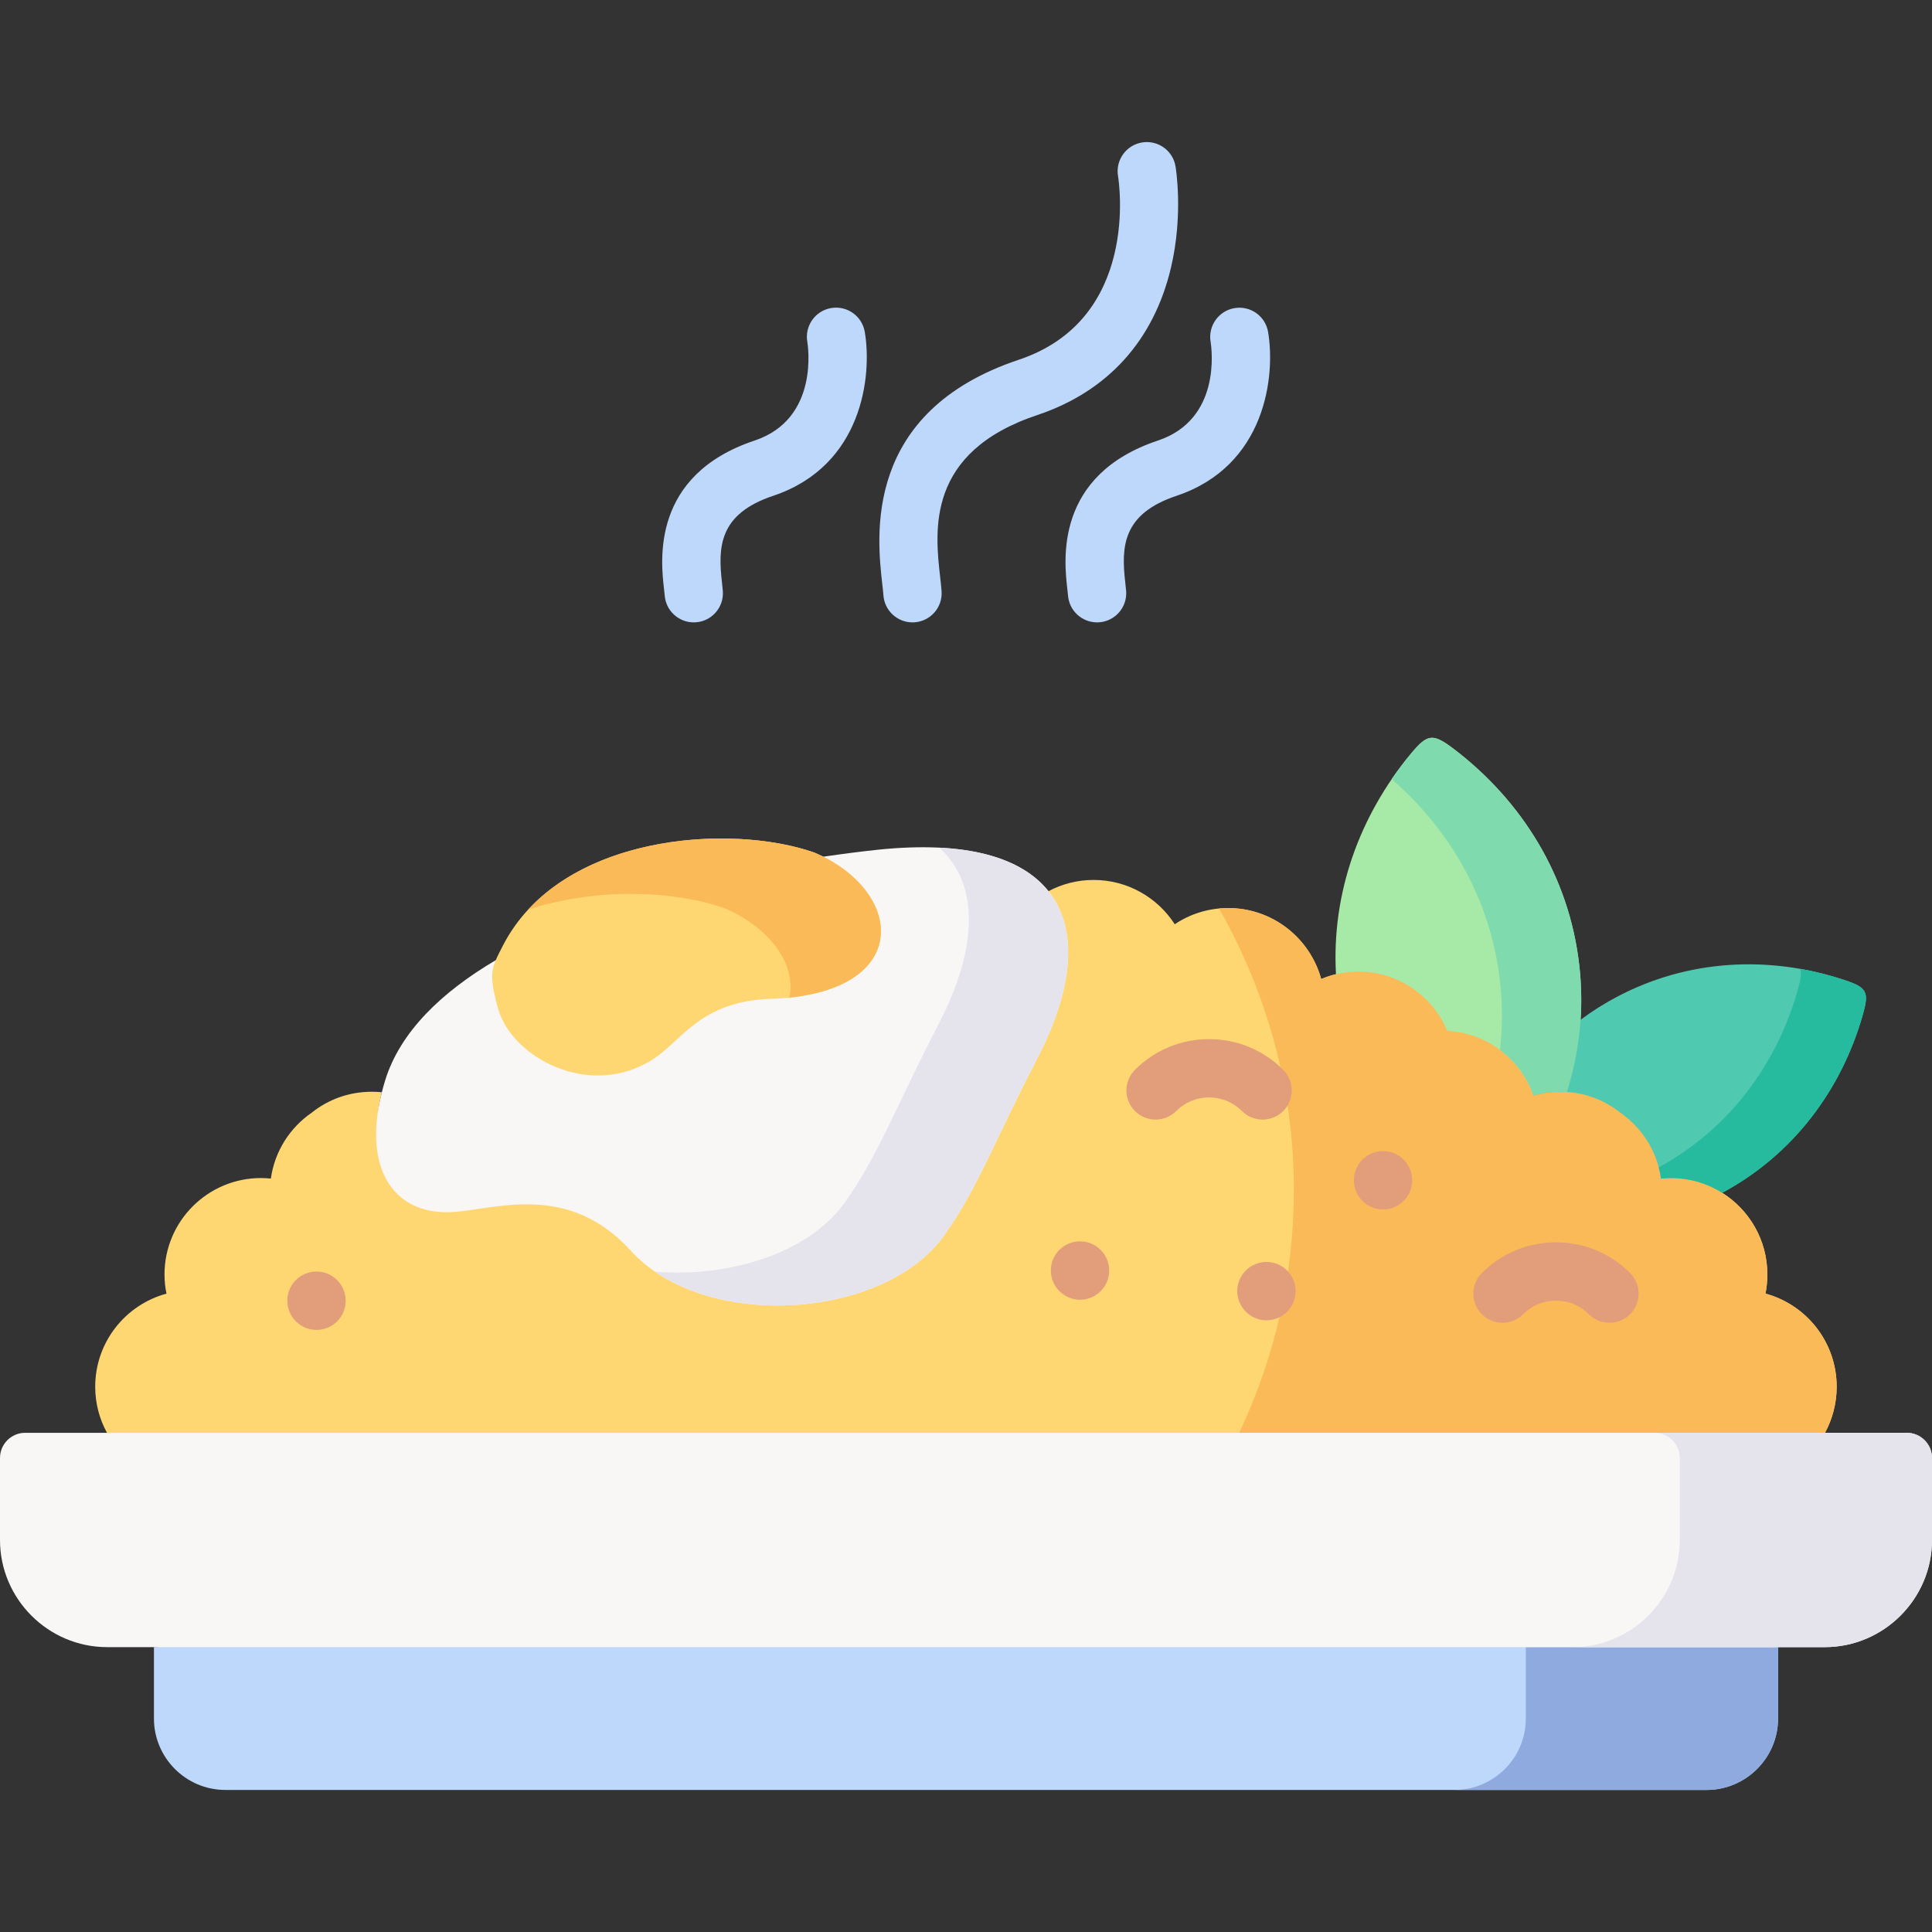 <svg width="100" height="100" viewBox="0 0 100 100" fill="none" xmlns="http://www.w3.org/2000/svg">
<rect x="0" y="0" width="100" height="100" fill="#333333" stroke="none"/>
<g clip-path="url(#clip0)">
<path fill-rule="evenodd" clip-rule="evenodd" d="M92.032 85.255L49.957 82.843L7.968 85.255V88.951C7.968 90.987 9.628 92.647 11.664 92.647H88.336C90.367 92.647 92.032 90.987 92.032 88.951V85.255Z" fill="#BED8FB"/>
<path fill-rule="evenodd" clip-rule="evenodd" d="M92.032 85.255H81.401H78.977V88.951C78.977 90.987 77.317 92.647 75.281 92.647H88.336C90.367 92.647 92.032 90.987 92.032 88.951V85.255Z" fill="#8EAADF"/>
<path fill-rule="evenodd" clip-rule="evenodd" d="M70.302 50.292C69.908 50.292 69.52 50.337 69.15 50.423C68.887 50.486 68.631 50.571 68.385 50.674C67.803 48.558 65.87 47.001 63.572 47.001C62.545 47.001 61.592 47.309 60.805 47.839C59.915 46.459 58.364 45.546 56.602 45.546C55.758 45.546 54.965 45.757 54.269 46.128C52.575 47.041 16.477 69.508 19.762 56.537C19.591 56.514 19.415 56.509 19.238 56.509C18.069 56.509 16.99 56.908 16.141 57.587C15.011 58.362 14.219 59.583 14.019 61.003C13.854 60.986 13.682 60.975 13.511 60.975C10.751 60.975 8.515 63.211 8.515 65.966C8.515 66.308 8.549 66.639 8.618 66.958C6.49 67.534 4.928 69.473 4.928 71.778C4.928 72.644 5.15 73.454 5.538 74.162L53.698 77.784L94.462 74.162C94.844 73.454 95.066 72.644 95.066 71.778C95.066 69.473 93.503 67.534 91.381 66.958C91.444 66.639 91.478 66.308 91.478 65.966C91.478 64.186 90.543 62.623 89.14 61.739C88.37 61.255 87.463 60.975 86.488 60.975C86.311 60.975 86.14 60.986 85.974 61.004C85.775 59.583 84.982 58.363 83.858 57.587C83.088 56.977 82.142 56.589 81.103 56.52C80.989 56.509 80.875 56.509 80.761 56.509C80.277 56.509 79.809 56.577 79.37 56.703C78.714 54.832 76.98 53.463 74.91 53.361C74.157 51.558 72.378 50.292 70.302 50.292Z" fill="#FFD772"/>
<path fill-rule="evenodd" clip-rule="evenodd" d="M42.617 44.343C42.257 48.364 31.831 52.693 25.66 49.699C22.854 51.353 20.715 53.406 19.939 55.91C19.877 56.121 19.814 56.332 19.763 56.537C18.73 60.621 20.487 63.017 23.63 62.72C25.928 62.503 29.516 61.283 32.664 64.751C36.457 68.914 45.731 68.31 48.845 63.975C50.59 61.545 51.514 58.961 53.71 54.735C55.524 51.239 55.855 48.119 54.269 46.128C52.883 44.388 50.031 43.504 45.423 43.983C44.567 44.075 43.62 44.195 42.617 44.343Z" fill="#F9F6F6"/>
<path fill-rule="evenodd" clip-rule="evenodd" d="M42.161 44.132C37.729 42.575 28.962 43.208 26.02 48.963C25.877 49.248 25.752 49.476 25.66 49.699C25.409 50.28 25.381 50.799 25.791 52.242C26.504 54.712 30.463 56.902 33.736 54.866C35.299 53.896 36.2 51.826 39.896 51.7C47.003 51.467 46.928 46.521 42.617 44.343C42.469 44.269 42.315 44.2 42.161 44.132Z" fill="#FFD772"/>
<path fill-rule="evenodd" clip-rule="evenodd" d="M73.011 39.033C70.376 42.215 68.916 46.214 69.15 50.423C70.775 53.685 72.566 54.587 74.237 55.824C77.078 55.972 77.665 57.256 79.325 57.256C79.439 57.256 80.99 56.509 81.104 56.52C81.481 55.317 81.726 54.062 81.811 52.784C81.874 51.843 81.851 50.879 81.737 49.915C81.212 45.364 78.783 41.457 75.252 38.77C74.157 37.938 73.889 37.972 73.011 39.033Z" fill="#A7E9A6"/>
<path fill-rule="evenodd" clip-rule="evenodd" d="M95.449 50.72C91.599 49.448 87.395 49.636 83.688 51.598C83.026 51.946 82.399 52.345 81.811 52.784C80.431 53.862 78.315 57.575 79.325 58.995C80.363 59.064 82.177 60.581 82.947 61.186C83.049 61.26 85.878 61.739 86.386 61.739C87.361 61.739 88.371 61.254 89.141 61.739C92.808 59.771 95.306 56.423 96.413 52.545C96.76 51.336 96.641 51.113 95.449 50.72Z" fill="#4FC9AF"/>
<path fill-rule="evenodd" clip-rule="evenodd" d="M94.462 74.162H5.538H1.3C0.582 74.162 0 74.749 0 75.462V79.711C0 82.757 2.492 85.255 5.544 85.255H7.968H92.032H94.45C97.502 85.255 100 82.757 100 79.711V75.462C100 74.749 99.412 74.162 98.7 74.162H94.462Z" fill="#F9F6F6"/>
<path fill-rule="evenodd" clip-rule="evenodd" d="M79.37 56.702C78.715 54.831 76.981 53.463 74.91 53.36C74.157 51.558 72.378 50.291 70.302 50.291C69.908 50.291 69.52 50.337 69.15 50.423C68.887 50.486 68.631 50.571 68.385 50.674C67.803 48.558 65.87 47.001 63.572 47.001C63.412 47.001 63.252 47.012 63.098 47.023C65.573 51.387 66.971 56.343 66.971 61.596C66.971 66.062 65.961 70.311 64.142 74.161H94.462C94.844 73.454 95.066 72.644 95.066 71.777C95.066 69.473 93.504 67.534 91.382 66.958C91.444 66.638 91.478 66.308 91.478 65.965C91.478 64.186 90.543 62.623 89.14 61.739C88.37 61.254 87.463 60.975 86.488 60.975C86.311 60.975 86.14 60.986 85.975 61.003C85.775 59.583 84.982 58.362 83.859 57.587C83.089 56.976 82.142 56.588 81.104 56.52C80.99 56.509 80.876 56.509 80.761 56.509C80.277 56.508 79.81 56.577 79.37 56.702Z" fill="#FBBA58"/>
<path fill-rule="evenodd" clip-rule="evenodd" d="M81.737 49.915C81.213 45.364 78.783 41.457 75.252 38.77C74.157 37.938 73.889 37.972 73.011 39.033C72.663 39.449 72.338 39.882 72.03 40.327C75.081 42.968 77.157 46.596 77.636 50.754C77.745 51.723 77.768 52.682 77.705 53.623C77.688 53.868 77.665 54.107 77.642 54.347C78.429 54.935 79.04 55.756 79.37 56.703C79.81 56.577 80.277 56.509 80.762 56.509C80.876 56.509 80.99 56.509 81.104 56.52C81.481 55.317 81.726 54.062 81.811 52.784C81.874 51.843 81.851 50.879 81.737 49.915Z" fill="#7FDBAE"/>
<path fill-rule="evenodd" clip-rule="evenodd" d="M96.412 52.545C96.76 51.335 96.641 51.113 95.449 50.719C94.702 50.474 93.943 50.28 93.179 50.143C93.259 50.394 93.196 50.737 93.042 51.278C91.947 55.123 89.477 58.454 85.855 60.421C85.907 60.61 85.947 60.804 85.975 61.003C86.141 60.986 86.312 60.975 86.488 60.975C87.464 60.975 88.371 61.254 89.141 61.739C92.808 59.771 95.306 56.423 96.412 52.545Z" fill="#26BB9E"/>
<path fill-rule="evenodd" clip-rule="evenodd" d="M40.854 51.638C46.991 51.005 46.723 46.419 42.617 44.343C42.468 44.269 42.314 44.2 42.16 44.132C38.265 42.763 31.021 43.088 27.331 47.086C30.845 45.928 34.9 46.094 37.478 47.001C37.638 47.069 37.791 47.138 37.94 47.212C40.102 48.307 41.202 50.098 40.854 51.638Z" fill="#FBBA58"/>
<path fill-rule="evenodd" clip-rule="evenodd" d="M48.845 63.975C50.59 61.545 51.514 58.962 53.71 54.735C55.524 51.239 55.855 48.119 54.269 46.128C53.237 44.833 51.395 44.012 48.617 43.875C48.805 44.046 48.976 44.229 49.13 44.423C50.003 45.518 50.294 46.95 50.083 48.592C49.912 49.95 49.393 51.45 48.571 53.029C46.381 57.256 45.451 59.84 43.706 62.27C41.824 64.888 37.7 66.142 33.896 65.817C38.174 68.766 46.028 67.893 48.845 63.975Z" fill="#E5E4ED"/>
<path fill-rule="evenodd" clip-rule="evenodd" d="M100 75.462C100 74.749 99.412 74.162 98.7 74.162H94.462H85.644C86.363 74.162 86.945 74.749 86.945 75.462V79.711C86.945 82.757 84.452 85.255 81.401 85.255H92.032H94.451C97.502 85.255 100 82.757 100 79.711V75.462H100Z" fill="#E5E4ED"/>
<path d="M47.229 32.214C46.445 32.214 45.783 31.608 45.726 30.813C45.715 30.66 45.692 30.456 45.665 30.221C45.39 27.785 44.658 21.314 52.736 18.619C59.011 16.52 57.918 9.412 57.868 9.11C57.733 8.29 58.287 7.512 59.107 7.375C59.927 7.236 60.704 7.787 60.844 8.606C60.861 8.707 61.257 11.1 60.611 13.845C59.722 17.624 57.33 20.265 53.693 21.482C47.931 23.404 48.39 27.459 48.664 29.883C48.694 30.151 48.721 30.382 48.736 30.598C48.796 31.429 48.17 32.151 47.339 32.211C47.302 32.213 47.265 32.214 47.229 32.214Z" fill="#BED8FB"/>
<path d="M56.783 32.214C56.001 32.214 55.34 31.611 55.28 30.819C55.273 30.726 55.259 30.615 55.245 30.49C55.077 29.032 54.567 24.593 59.94 22.8C63.207 21.706 62.725 18.089 62.659 17.68C62.527 16.861 63.082 16.084 63.901 15.948C64.72 15.811 65.495 16.359 65.635 17.177C66.022 19.433 65.531 24.11 60.897 25.663C58.078 26.603 58.034 28.32 58.243 30.146C58.263 30.316 58.279 30.466 58.289 30.592C58.352 31.423 57.729 32.148 56.898 32.21C56.859 32.213 56.821 32.214 56.783 32.214Z" fill="#BED8FB"/>
<path d="M35.908 32.214C35.126 32.214 34.465 31.611 34.405 30.819C34.398 30.726 34.384 30.615 34.37 30.49C34.202 29.032 33.692 24.593 39.065 22.8C42.429 21.673 41.813 17.85 41.786 17.688C41.645 16.867 42.196 16.087 43.017 15.945C43.84 15.804 44.619 16.356 44.76 17.177C45.148 19.433 44.656 24.11 40.022 25.662C37.203 26.603 37.159 28.32 37.369 30.146C37.388 30.315 37.405 30.466 37.414 30.592C37.477 31.423 36.854 32.148 36.023 32.21C35.984 32.213 35.946 32.214 35.908 32.214Z" fill="#BED8FB"/>
<path d="M65.351 57.95C64.965 57.95 64.579 57.802 64.284 57.507C63.83 57.053 63.225 56.803 62.582 56.803C61.939 56.803 61.334 57.053 60.88 57.507C60.291 58.097 59.335 58.097 58.746 57.508C58.157 56.918 58.156 55.963 58.746 55.373C59.77 54.349 61.132 53.785 62.582 53.785C64.031 53.785 65.394 54.349 66.418 55.373C67.007 55.963 67.007 56.918 66.418 57.508C66.123 57.802 65.737 57.95 65.351 57.95Z" fill="#E29D7B"/>
<path d="M77.768 68.467C77.382 68.467 76.996 68.32 76.701 68.025C76.111 67.436 76.111 66.48 76.701 65.891C77.725 64.866 79.087 64.302 80.537 64.302C81.986 64.302 83.349 64.866 84.373 65.891C84.962 66.48 84.962 67.436 84.373 68.025C83.783 68.614 82.828 68.614 82.239 68.025C81.784 67.57 81.18 67.32 80.537 67.32C79.893 67.32 79.289 67.57 78.835 68.025C78.54 68.32 78.154 68.467 77.768 68.467Z" fill="#E29D7B"/>
<path d="M55.902 67.274C55.517 67.274 55.133 67.127 54.839 66.833L54.833 66.827C54.244 66.238 54.244 65.282 54.833 64.693C55.422 64.104 56.378 64.104 56.967 64.693C57.557 65.282 57.56 66.241 56.97 66.83C56.675 67.125 56.288 67.274 55.902 67.274Z" fill="#E29D7B"/>
<path d="M16.382 68.836C15.998 68.836 15.613 68.69 15.319 68.396L15.313 68.39C14.724 67.801 14.724 66.845 15.313 66.256C15.903 65.667 16.858 65.667 17.448 66.256C18.037 66.845 18.04 67.803 17.451 68.393C17.155 68.688 16.768 68.836 16.382 68.836Z" fill="#E29D7B"/>
<path d="M71.585 62.6C70.752 62.6 70.076 61.928 70.076 61.094V61.089C70.076 60.255 70.752 59.58 71.585 59.58C72.418 59.58 73.094 60.255 73.094 61.089C73.094 61.922 72.418 62.6 71.585 62.6Z" fill="#E29D7B"/>
<path d="M65.552 68.34C65.172 68.34 64.792 68.197 64.499 67.909L64.493 67.903C63.898 67.319 63.89 66.364 64.474 65.769C65.059 65.175 66.014 65.166 66.609 65.751C67.203 66.335 67.214 67.293 66.63 67.888C66.334 68.189 65.943 68.34 65.552 68.34Z" fill="#E29D7B"/>
</g>
<defs>
<clipPath id="clip0">
<rect width="100" height="100" rx="15" fill="white"/>
</clipPath>
</defs>
</svg>
